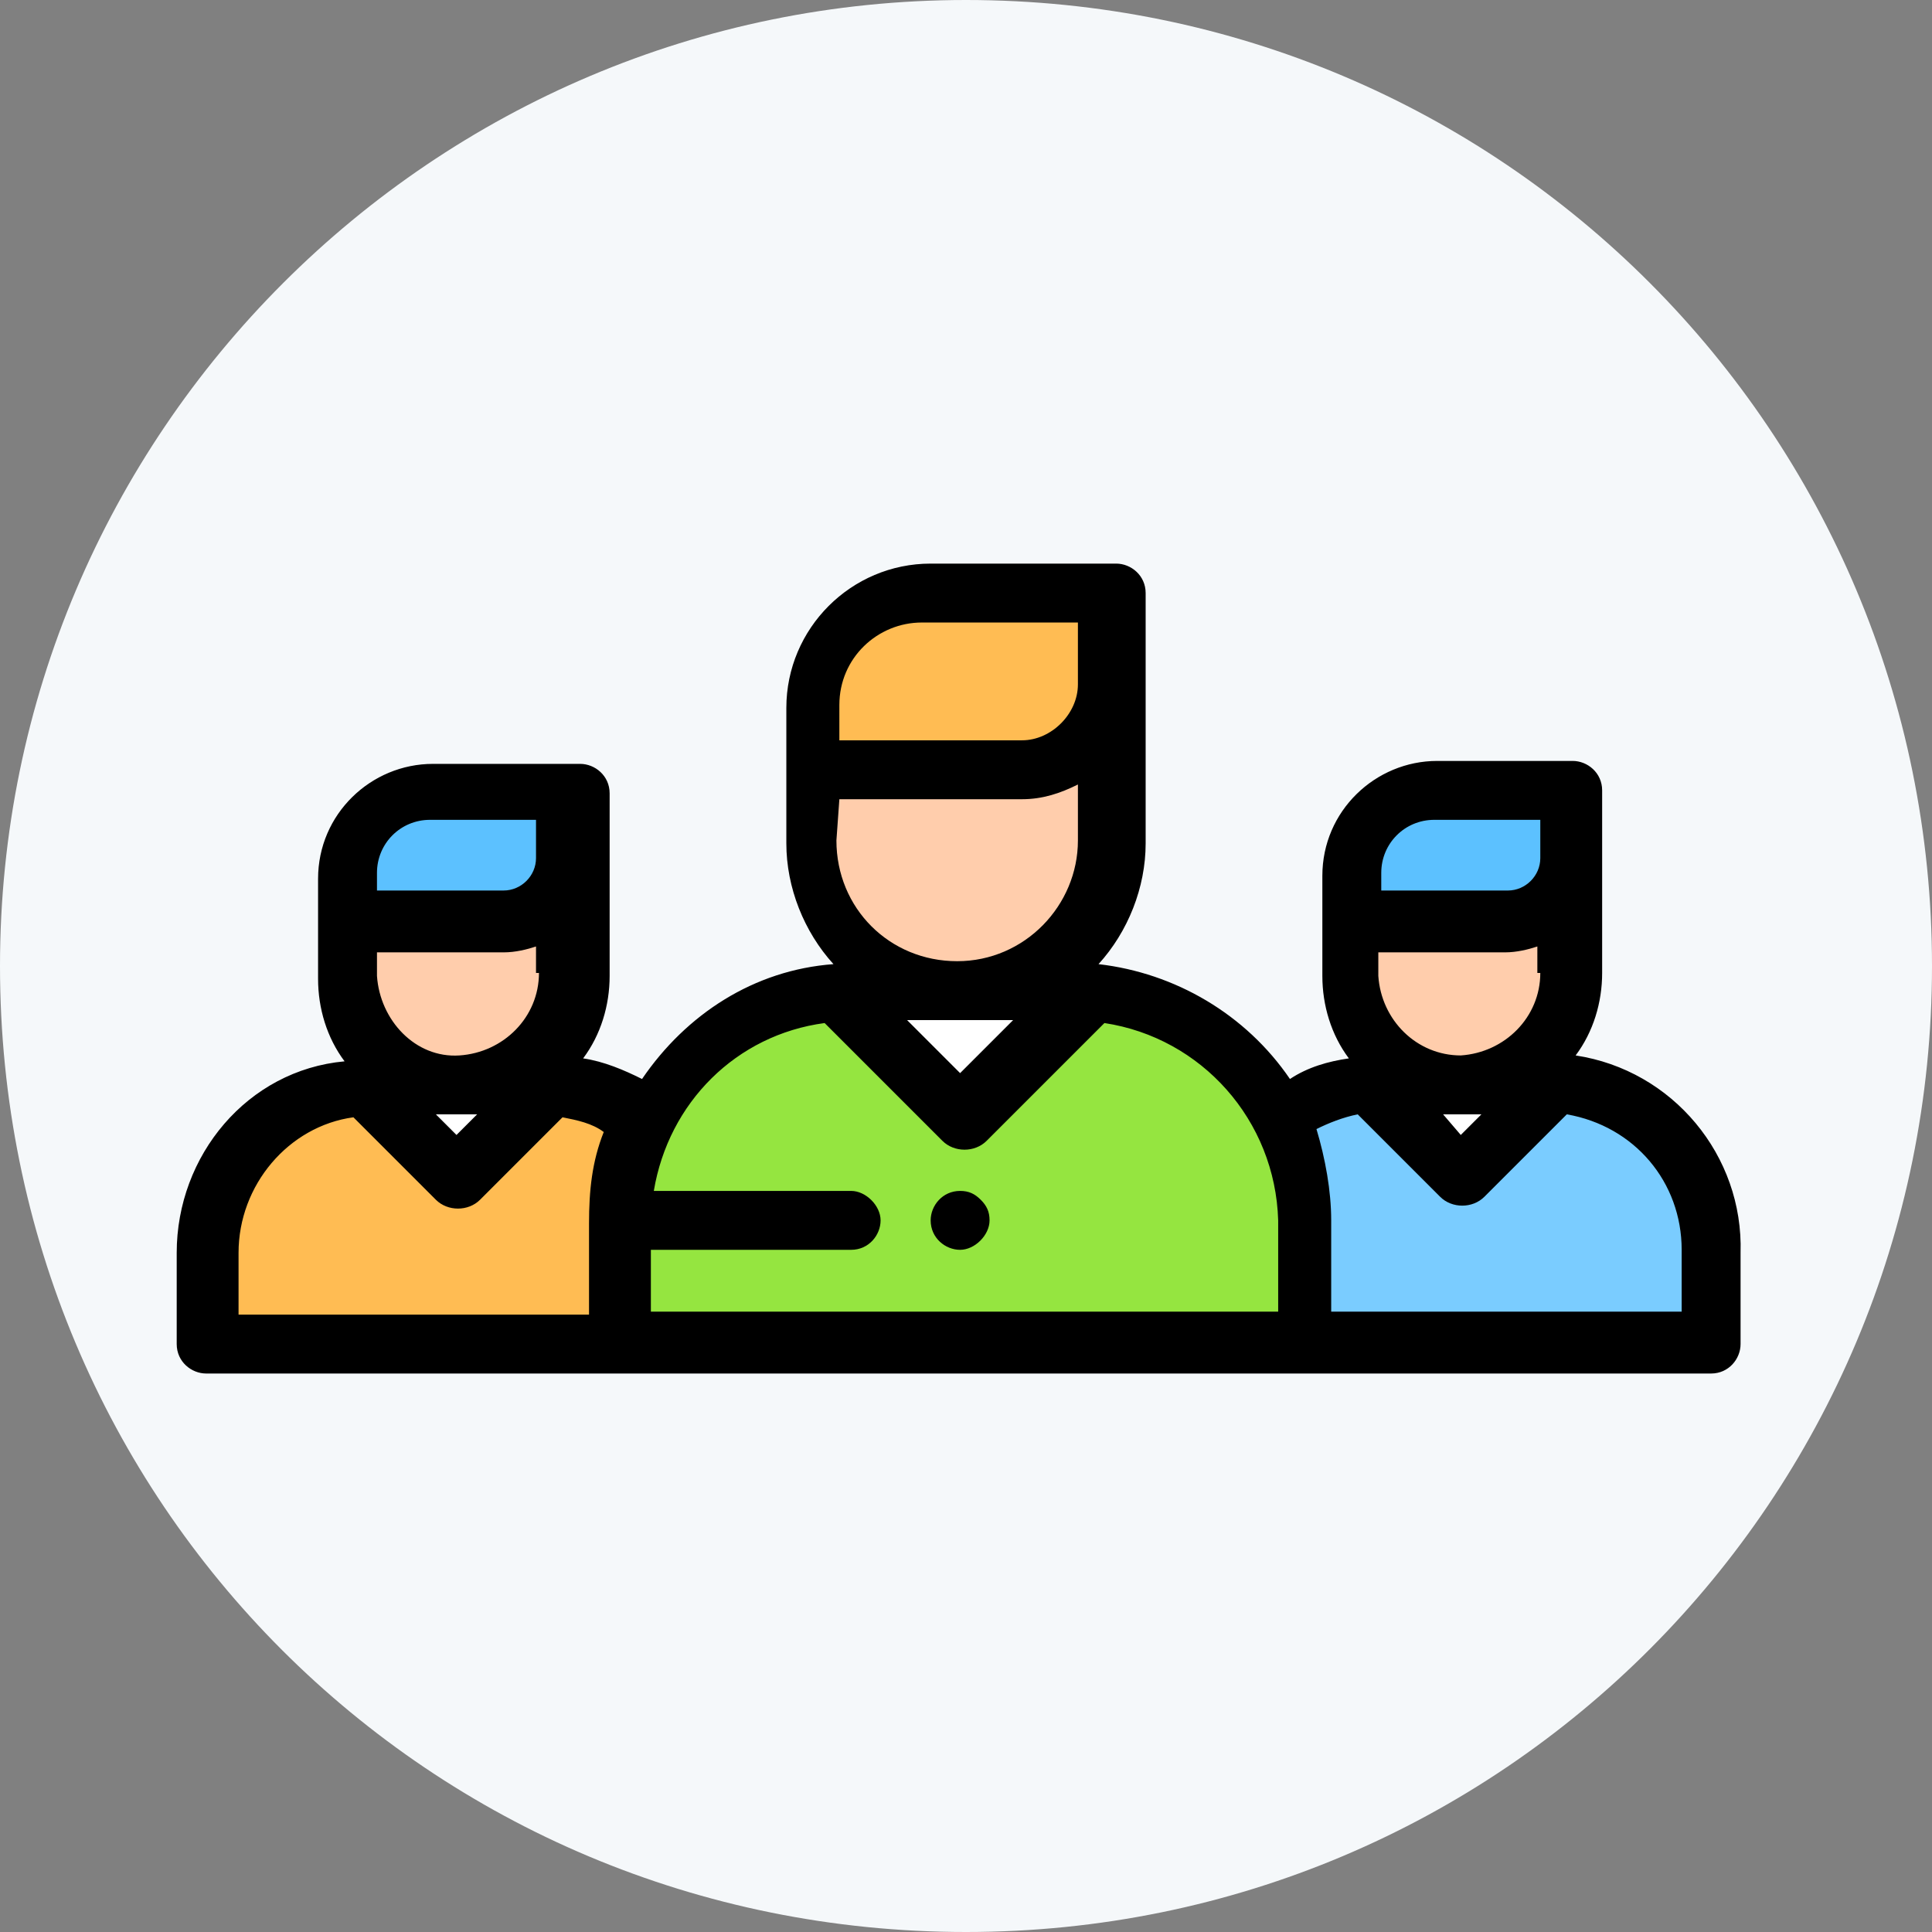 <?xml version="1.0" encoding="utf-8"?>
<!-- Generator: Adobe Illustrator 25.2.0, SVG Export Plug-In . SVG Version: 6.00 Build 0)  -->
<svg version="1.1" id="approved" xmlns="http://www.w3.org/2000/svg" xmlns:xlink="http://www.w3.org/1999/xlink" x="0px" y="0px"
	 viewBox="0 0 65.6 65.6" style="enable-background:new 0 0 65.6 65.6;" xml:space="preserve">
<rect x="0" y="0" width="65.6" height="65.6" fill="#808080" stroke="none"/>
<style type="text/css">
	.st0{fill:#F5F8FA;}
	.st1{fill:#FFBC53;}
	.st2{fill:#FFFFFF;}
	.st3{fill:#5CC1FF;}
	.st4{fill:#FFCDAC;}
	.st5{fill:#7ACCFF;}
	.st6{fill:#95E540;}
</style>
<path id="Path_40210" class="st0" d="M32.8,0C51,0,65.6,14.7,65.6,32.8S51,65.6,32.8,65.6S0,51,0,32.8c0,0,0,0,0,0
	C0,14.7,14.7,0,32.8,0z"/>
<g id="hired" transform="translate(6 -4.063)">
	<path id="Path_40169" class="st1" d="M12.3,40.8H6.8c-3.2,0-5.7,2.6-5.7,5.7v3.1h17v-3.1C18.1,43.4,15.5,40.8,12.3,40.8
		C12.3,40.8,12.3,40.8,12.3,40.8z"/>
	<path id="Path_40170" class="st2" d="M12.7,40.8L9.6,44l-3.2-3.2H12.7z"/>
	<path id="Path_40171" class="st3" d="M8.7,30.9h4.6v2.3c0,1.2-1,2.2-2.2,2.2h0H5.8v-1.6C5.8,32.1,7.1,30.9,8.7,30.9z"/>
	<path id="Path_40172" class="st4" d="M13.3,35.3v1.8c0,2.1-1.7,3.7-3.7,3.7l0,0c-2.1,0-3.7-1.7-3.7-3.7v-1.8H13.3z"/>
	<path id="Path_40173" class="st5" d="M46.4,40.8h-5.6c-3.2,0-5.7,2.6-5.7,5.7v3.1h17v-3.1C52.2,43.4,49.6,40.8,46.4,40.8
		C46.4,40.8,46.4,40.8,46.4,40.8z"/>
	<path id="Path_40174" class="st2" d="M46.8,40.8L43.6,44l-3.2-3.2H46.8z"/>
	<path id="Path_40175" class="st3" d="M42.7,30.9h4.6v2.3c0,1.2-1,2.2-2.2,2.2l0,0h-5.3v-1.6C39.9,32.1,41.2,30.9,42.7,30.9z"/>
	<path id="Path_40176" class="st4" d="M47.4,35.3v1.8c0,2.1-1.7,3.7-3.7,3.7l0,0c-2.1,0-3.7-1.7-3.7-3.7v-1.8H47.4z"/>
	<path id="Path_40177" class="st6" d="M30.4,37.7h-7.6c-4.3,0-7.8,3.5-7.8,7.8v4.2h23.2v-4.2C38.2,41.2,34.7,37.7,30.4,37.7z"/>
	<path id="Path_40178" class="st2" d="M30.9,37.7L26.6,42l-4.3-4.3H30.9z"/>
	<path id="Path_40179" class="st1" d="M25.4,24.1h6.3v3.1c0,1.6-1.3,2.9-2.9,2.9l0,0h-7.2V28C21.5,25.8,23.2,24.1,25.4,24.1
		C25.4,24.1,25.4,24.1,25.4,24.1z"/>
	<path id="Path_40180" class="st4" d="M31.7,30.2v2.4c0,2.8-2.3,5.1-5.1,5.1l0,0c-2.8,0-5.1-2.3-5.1-5.1v-2.4H31.7z"/>
	<path id="Path_40181" d="M47.5,39.9c0.6-0.8,0.9-1.8,0.9-2.8v-6.2c0-0.6-0.5-1-1-1h0h-4.6c-2.1,0-3.9,1.7-3.9,3.9v3.4
		c0,1,0.3,2,0.9,2.8c-0.7,0.1-1.4,0.3-2,0.7c-1.5-2.2-3.9-3.6-6.5-3.9l0,0c1-1.1,1.6-2.6,1.6-4.1v-8.5c0-0.6-0.5-1-1-1c0,0,0,0,0,0
		h-6.3c-2.7,0-4.9,2.2-4.9,4.9v4.6c0,1.5,0.6,3,1.6,4.1l0,0c-2.7,0.2-5,1.7-6.5,3.9c-0.6-0.3-1.3-0.6-2-0.7c0.6-0.8,0.9-1.8,0.9-2.8
		v-6.2c0-0.6-0.5-1-1-1h0H8.7c-2.1,0-3.9,1.7-3.9,3.9v3.4c0,1,0.3,2,0.9,2.8C2.4,40.4,0,43.3,0,46.6v3.1c0,0.6,0.5,1,1,1
		c0,0,0,0,0,0h51.1c0.6,0,1-0.5,1-1c0,0,0,0,0,0v-3.1C53.2,43.3,50.8,40.4,47.5,39.9z M46.3,37.1c0,1.5-1.2,2.7-2.7,2.8
		c-1.5,0-2.7-1.2-2.8-2.7c0,0,0-0.1,0-0.1v-0.7h4.3c0.4,0,0.8-0.1,1.1-0.2V37.1L46.3,37.1z M44.3,41.9l-0.7,0.7L43,41.9H44.3z
		 M40.9,33.7c0-1,0.8-1.8,1.8-1.8h3.6v1.3c0,0.6-0.5,1.1-1.1,1.1h-4.3L40.9,33.7z M22.5,31.2h6.2c0.7,0,1.3-0.2,1.9-0.5v1.9
		c0,2.2-1.8,4.1-4.1,4.1s-4.1-1.8-4.1-4.1c0,0,0,0,0,0L22.5,31.2L22.5,31.2z M28.4,38.7l-1.8,1.8l-1.8-1.8L28.4,38.7z M22.5,28
		c0-1.6,1.3-2.8,2.8-2.8h5.3v2.1c0,1-0.9,1.9-1.9,1.9h-6.2L22.5,28L22.5,28z M12.3,37.1c0,1.5-1.2,2.7-2.7,2.8s-2.7-1.2-2.8-2.7
		c0,0,0-0.1,0-0.1v-0.7h4.3c0.4,0,0.8-0.1,1.1-0.2V37.1z M10.2,41.9l-0.7,0.7l-0.7-0.7H10.2z M6.8,33.7c0-1,0.8-1.8,1.8-1.8h3.6v1.3
		c0,0.6-0.5,1.1-1.1,1.1H6.8L6.8,33.7z M2.1,46.6c0-2.3,1.7-4.3,3.9-4.6l2.8,2.8c0.4,0.4,1.1,0.4,1.5,0l2.8-2.8
		c0.5,0.1,1,0.2,1.4,0.5c-0.4,1-0.5,2-0.5,3.1v3.1H2.1V46.6z M35.1,48.6H16.1v-2.1h6.8c0.6,0,1-0.5,1-1s-0.5-1-1-1h-6.7
		c0.5-3,2.8-5.3,5.8-5.7l4,4c0.4,0.4,1.1,0.4,1.5,0l4-4c3.3,0.5,5.8,3.3,5.9,6.7v3.1L35.1,48.6z M51.1,48.6H39.2v-3.1
		c0-1-0.2-2.1-0.5-3.1c0.4-0.2,0.9-0.4,1.4-0.5l2.8,2.8c0.4,0.4,1.1,0.4,1.5,0l2.8-2.8c2.3,0.4,3.9,2.3,3.9,4.6L51.1,48.6L51.1,48.6
		z"/>
	<path id="Path_40185" d="M26.6,44.5c-0.6,0-1,0.5-1,1c0,0.6,0.5,1,1,1s1-0.5,1-1c0-0.3-0.1-0.5-0.3-0.7
		C27.1,44.6,26.9,44.5,26.6,44.5z"/>
</g>
</svg>
